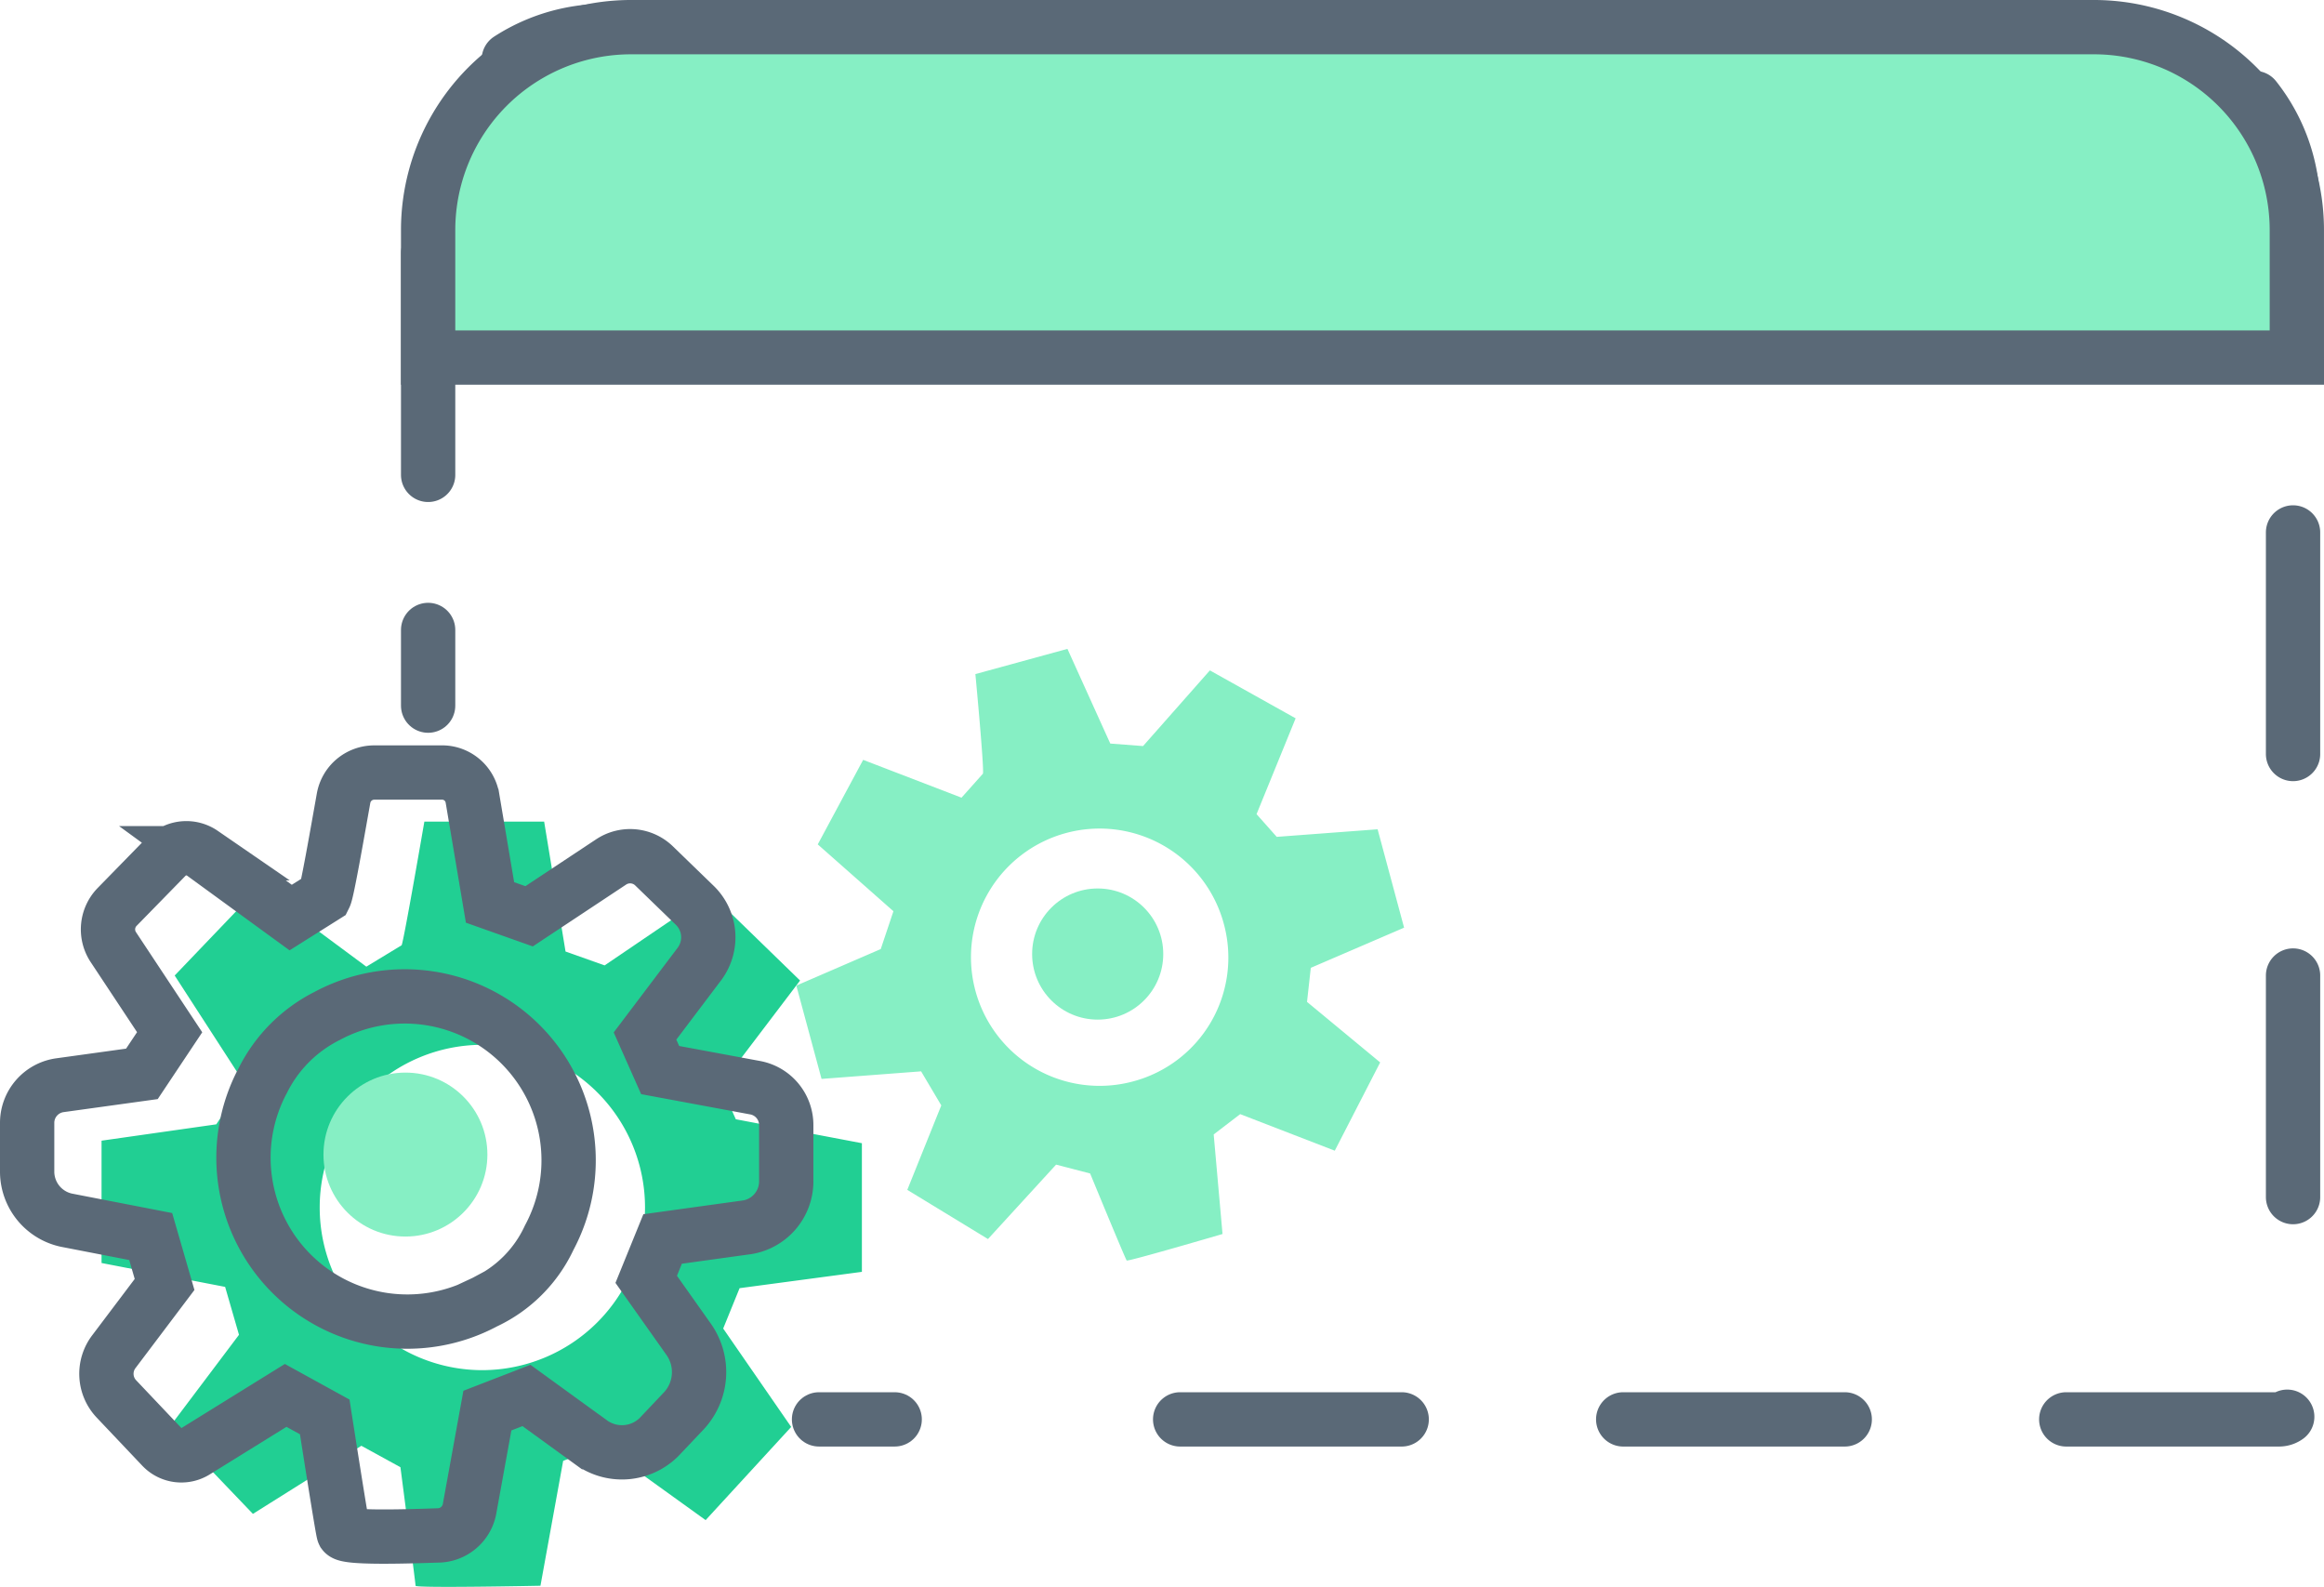 <svg xmlns="http://www.w3.org/2000/svg" id="api" viewBox="0 0 128.389 87.663">
    <defs>
        <style>
            .cls-1,.cls-2{fill:none;stroke-linecap:round}.cls-1,.cls-2,.cls-5{stroke:#5a6977;stroke-miterlimit:10;stroke-width:3px}.cls-2{stroke-dasharray:12.238 12.238}.cls-3{fill:#21cf93}.cls-4,.cls-5{fill:#86efc4}
        </style>
    </defs>
    <g id="Group_142" data-name="Group 142" transform="translate(23.652 1.709)">
        <g id="Group_141" data-name="Group 141">
            <path id="Line_27" d="M0 4.18V0" class="cls-1" data-name="Line 27" transform="translate(0 33.089)"/>
            <path id="Path_332" d="M33.3 26.321V11.552A9.781 9.781 0 0 1 43.052 1.8h83.523a9.781 9.781 0 0 1 9.752 9.752V77.73a.773.773 0 0 1-.766.766H63.324" class="cls-2" data-name="Path 332" transform="translate(-33.3 -1.8)"/>
            <path id="Line_28" d="M4.18 0H0" class="cls-1" data-name="Line 28" transform="translate(21.595 76.696)"/>
        </g>
    </g>
    <path id="Path_333" d="M49.405 89.369v-7.106l-6.966-1.323-.839-1.881 4.389-5.782-4.946-4.807-5.851 3.971-2.159-.766-1.182-7.175h-6.618s-1.115 6.478-1.254 6.827l-1.951 1.184-5.921-4.389L11.44 73l3.831 5.921-1.533 2.3-6.338.903v6.757l6.827 1.319.766 2.647-3.831 5.085 4.6 4.807 5.991-3.762 2.159 1.184s.836 6.409.836 6.548 6.9 0 6.9 0l1.254-6.9 2.159-.836 5.712 4.11 4.727-5.146-3.757-5.437.906-2.229zM28.438 94.8a8.986 8.986 0 1 1 8.986-8.986 9.008 9.008 0 0 1-8.986 8.986z" class="cls-3" data-name="Path 333" transform="translate(-1.79 -19.114)"/>
    <path id="Path_334" d="M43.436 83.17V80.1a2.1 2.1 0 0 0-1.742-2.09l-5.224-.97-.836-1.881 3-3.971a2.46 2.46 0 0 0-.279-3.274l-2.229-2.159a1.9 1.9 0 0 0-2.368-.209l-4.528 3-2.159-.766-.975-5.782a1.7 1.7 0 0 0-1.6-1.393h-3.839a1.72 1.72 0 0 0-1.672 1.393c-.348 1.951-.906 5.155-1.045 5.434l-1.881 1.184-4.876-3.553a1.566 1.566 0 0 0-1.95.139l-2.787 2.852a1.779 1.779 0 0 0-.209 2.159l3.135 4.737-1.533 2.3-4.528.627A2.1 2.1 0 0 0 1.5 79.966v2.717a2.747 2.747 0 0 0 2.159 2.647l4.667.906.766 2.647-2.785 3.691a2.019 2.019 0 0 0 .139 2.647l2.508 2.647a1.475 1.475 0 0 0 1.881.209l4.946-3.065L17.94 96.2s.975 6.269 1.045 6.409c.209.279 3.135.209 5.155.139a1.8 1.8 0 0 0 1.811-1.533l.975-5.364 2.159-.836 3.553 2.577a2.907 2.907 0 0 0 3.9-.418l1.254-1.324a3.14 3.14 0 0 0 .279-3.9L35.7 88.6l.906-2.229 4.528-.627a2.572 2.572 0 0 0 2.302-2.574zm-16.649 6.687A9.053 9.053 0 0 1 14.527 77.6a7.968 7.968 0 0 1 3.553-3.553A9.053 9.053 0 0 1 30.34 86.3a7.338 7.338 0 0 1-3.553 3.557z" class="cls-1" data-name="Path 334" transform="translate(0 -17.931)"/>
    <circle id="Ellipse_283" cx="4.528" cy="4.528" r="4.528" class="cls-4" data-name="Ellipse 283" transform="translate(17.87 59.249)"/>
    <path id="Path_335" d="M96.076 66.2l-1.463-5.434-5.573.418-1.115-1.254 2.159-5.294-4.737-2.647-3.692 4.18-1.811-.139-2.367-5.23-5.085 1.393s.488 5.155.418 5.5l-1.184 1.327-5.434-2.09-2.508 4.67 4.18 3.692-.7 2.09L62.5 69.4l1.393 5.155 5.5-.418 1.115 1.881-1.878 4.666 4.458 2.716 3.762-4.11 1.881.488s1.951 4.737 2.02 4.807 5.294-1.463 5.294-1.463l-.488-5.5 1.464-1.122 5.225 2.02 2.508-4.876-4.041-3.344.209-1.881zM81.1 74.694a7.106 7.106 0 1 1 5.016-8.708 7.077 7.077 0 0 1-5.016 8.708z" class="cls-4" data-name="Path 335" transform="translate(-18.507 -14.957)"/>
    <circle id="Ellipse_284" cx="3.622" cy="3.622" r="3.622" class="cls-4" data-name="Ellipse 284" transform="translate(57.02 49.078)"/>
    <path id="Path_336" d="M136.537 19.751H33.3v-7.036A11.208 11.208 0 0 1 44.515 1.5h80.806a11.208 11.208 0 0 1 11.215 11.215z" class="cls-5" data-name="Path 336" transform="translate(-9.648)"/>
</svg>
